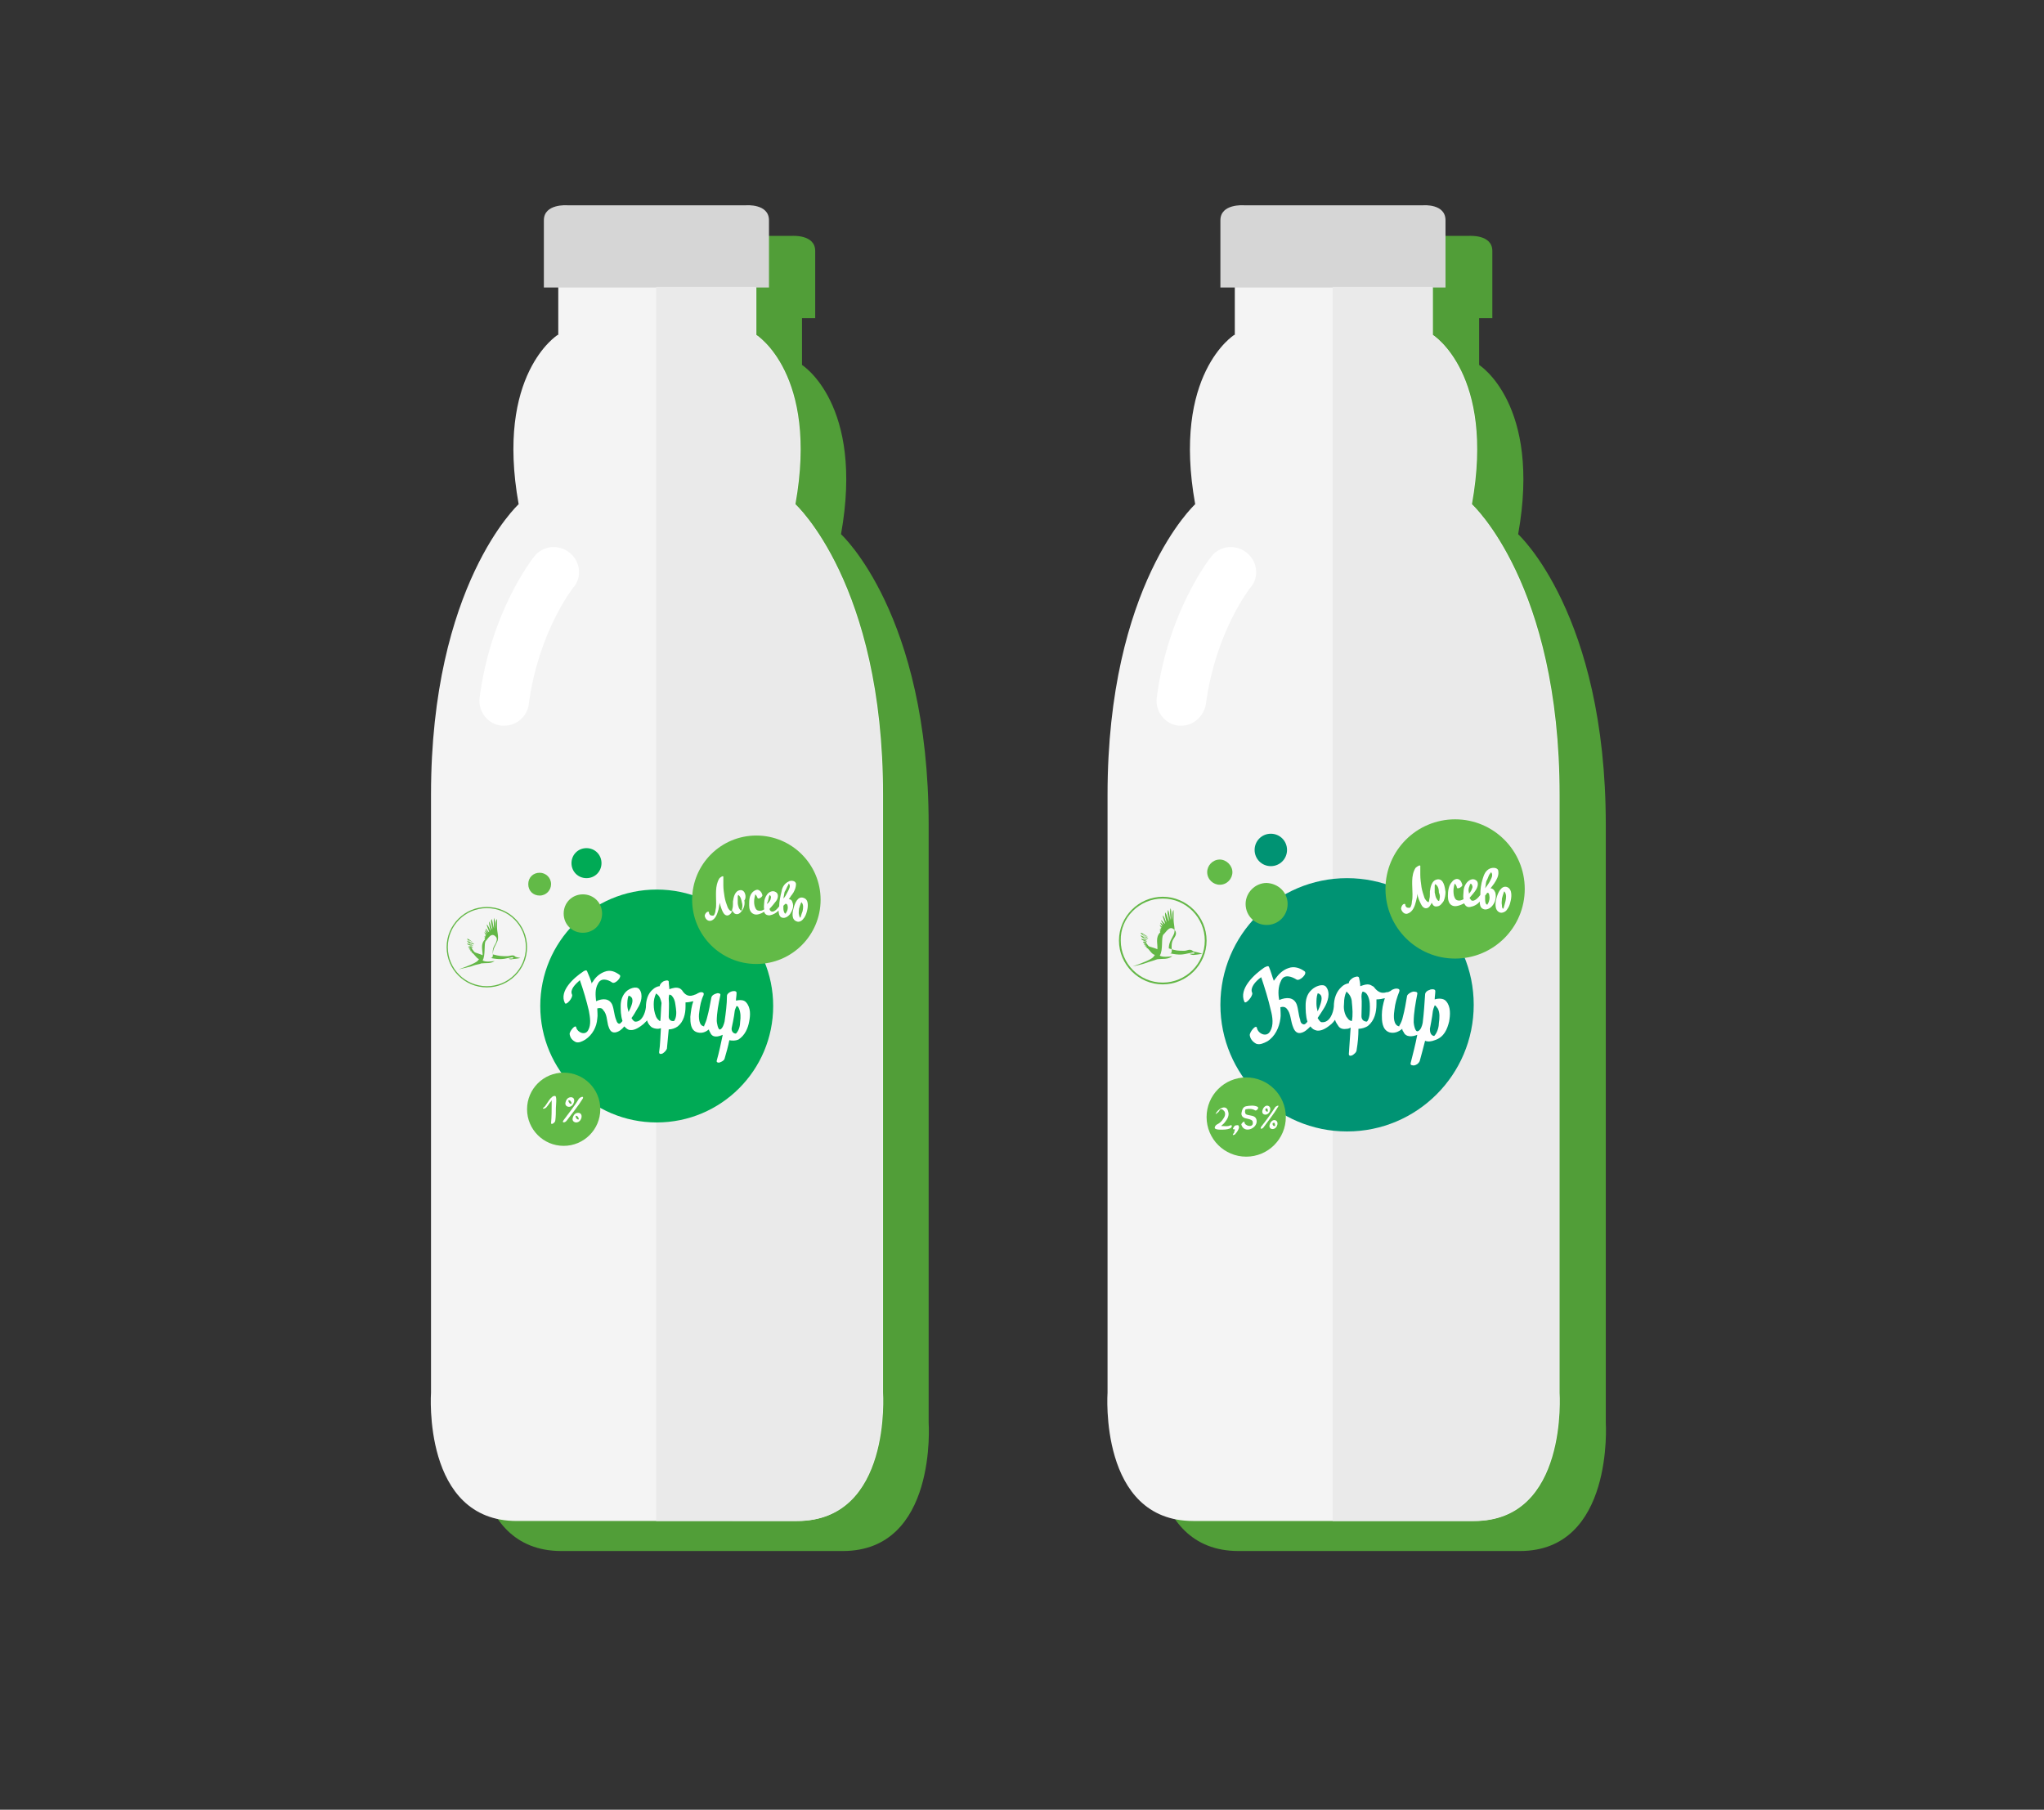 <?xml version="1.0" encoding="utf-8"?>
<!-- Generator: Adobe Illustrator 19.0.0, SVG Export Plug-In . SVG Version: 6.00 Build 0)  -->
<svg version="1.1" xmlns="http://www.w3.org/2000/svg" xmlns:xlink="http://www.w3.org/1999/xlink" x="0px" y="0px"
	 viewBox="0 0 340.5 301.5" style="enable-background:new 0 0 340.5 301.5;" xml:space="preserve">
<rect x="0" y="0" width="340.5" height="301.5" fill="#333333" stroke="none"/>
<style type="text/css">
	.st0{fill:#519E38;}
	.st1{fill:#F4F4F4;}
	.st2{fill:#D6D6D6;}
	.st3{fill:#EAEAEA;}
	.st4{fill:#FFFFFF;}
	.st5{fill:#00AA55;}
	.st6{fill:#62BA47;}
	.st7{fill-rule:evenodd;clip-rule:evenodd;fill:#00AA55;}
	.st8{fill-rule:evenodd;clip-rule:evenodd;fill:#62BA47;}
	.st9{fill:#63B746;}
	.st10{fill:#009373;}
	.st11{fill-rule:evenodd;clip-rule:evenodd;fill:#009373;}
</style>
<g id="kolba_4">
</g>
<g id="kolba_3">
</g>
<g id="kolby">
</g>
<g id="doma">
</g>
<g id="car">
</g>
<g id="butylka_3">
</g>
<g id="butylka_2">
</g>
<g id="butylka_1">
</g>
<g id="vanna_2">
</g>
<g id="sneg">
</g>
<g id="vanna_1">
</g>
<g id="zakvaska">
</g>
<g id="shariki_2">
</g>
<g id="shariki_1">
</g>
<g id="voronka">
</g>
<g id="gradusnik">
</g>
<g id="kolba_2">
</g>
<g id="kolba_1">
</g>
<g id="probirki">
</g>
<g id="lupa">
</g>
<g id="bidon">
</g>
<g id="blank">
</g>
<g id="ticks">
</g>
<g id="clock">
	<g>
		<path class="st0" d="M267.5,237c0,0,0-64.5,0-99.6S252.9,89,252.9,89c3.9-21.7-6.5-28.2-6.5-28.2V53h2.2c0,0,0-8.4,0-11.2
			c0-2.8-3.9-2.5-3.9-2.5h-14.3h-1.3h-14.3c0,0-3.9-0.3-3.9,2.5c0,2.8,0,11.2,0,11.2h2.3v7.8h-0.1c0,0-10.4,6.5-6.5,28.2
			c0,0-14.6,13.4-14.6,48.4s0,99.6,0,99.6s-1.5,21.4,14.3,21.4c4.3,0,7.8,0,10.8,0c8.1,0,11.8,0,11.8,0h0.7h0.8h0.1h11.7h0.1
			c3,0,6.5,0,10.8,0c0,0,0,0,0.1,0C268.9,258.4,267.5,237,267.5,237z"/>
		<path class="st1" d="M259.8,232c0,0,0-64.5,0-99.6c0-35.1-14.6-48.4-14.6-48.4c3.9-21.7-6.5-28.2-6.5-28.2v-8h-33v8h-0.1
			c0,0-10.4,6.5-6.5,28.2c0,0-14.6,13.4-14.6,48.4c0,35.1,0,99.6,0,99.6s-1.5,21.4,14.3,21.4c4.3,0,7.8,0,10.8,0
			c8.1,0,11.8,0,11.8,0h1.6h11.8c3,0,6.6,0,10.8,0C261.3,253.4,259.8,232,259.8,232z"/>
		<path class="st2" d="M237.1,34.2h-14.3h-1.3h-14.3c0,0-3.9-0.3-3.9,2.5s0,11.2,0,11.2h18.1h1.3h18.1c0,0,0-8.4,0-11.2
			S237.1,34.2,237.1,34.2z"/>
		<path class="st3" d="M259.7,232c0,0,0-64.5,0-99.6c0-35.1-14.6-48.4-14.6-48.4c3.9-21.7-6.5-28.2-6.5-28.2v-8h-16.6v205.6h0.8
			h11.8c3,0,6.6,0,10.8,0C261.2,253.4,259.7,232,259.7,232z"/>
		<path class="st4" d="M196.8,120.9c-0.2,0-0.4,0-0.5,0c-2.3-0.3-3.9-2.4-3.6-4.7c1.9-14.4,8.8-23.1,9.1-23.5
			c1.4-1.8,4.1-2.1,5.9-0.6c1.8,1.4,2.1,4.1,0.6,5.8c-0.1,0.1-5.8,7.4-7.4,19.3C200.6,119.3,198.8,120.9,196.8,120.9z"/>
	</g>
	<g>
		<path class="st0" d="M154.7,237c0,0,0-64.5,0-99.6S140.1,89,140.1,89c3.9-21.7-6.5-28.2-6.5-28.2V53h2.2c0,0,0-8.4,0-11.2
			c0-2.8-3.9-2.5-3.9-2.5h-14.3h-1.3h-14.3c0,0-3.9-0.3-3.9,2.5c0,2.8,0,11.2,0,11.2h2.3v7.8h-0.1c0,0-10.4,6.5-6.5,28.2
			c0,0-14.6,13.4-14.6,48.4s0,99.6,0,99.6s-1.5,21.4,14.3,21.4c4.3,0,7.8,0,10.8,0c8.1,0,11.8,0,11.8,0h0.7h0.8h0.1h11.7h0.1
			c3,0,6.5,0,10.8,0c0,0,0,0,0.1,0C156.2,258.4,154.7,237,154.7,237z"/>
		<path class="st1" d="M147.1,232c0,0,0-64.5,0-99.6c0-35.1-14.6-48.4-14.6-48.4c3.9-21.7-6.5-28.2-6.5-28.2v-8H93v8h-0.1
			c0,0-10.4,6.5-6.5,28.2c0,0-14.6,13.4-14.6,48.4c0,35.1,0,99.6,0,99.6s-1.5,21.4,14.3,21.4c4.3,0,7.8,0,10.8,0
			c8.1,0,11.8,0,11.8,0h1.6H122c3,0,6.6,0,10.8,0C148.6,253.4,147.1,232,147.1,232z"/>
		<path class="st2" d="M124.3,34.2h-14.3h-1.3H94.5c0,0-3.9-0.3-3.9,2.5s0,11.2,0,11.2h18.1h1.3h18.1c0,0,0-8.4,0-11.2
			S124.3,34.2,124.3,34.2z"/>
		<path class="st3" d="M147,232c0,0,0-64.5,0-99.6c0-35.1-14.6-48.4-14.6-48.4c3.9-21.7-6.5-28.2-6.5-28.2v-8h-16.6v205.6h0.8h11.8
			c3,0,6.6,0,10.8,0C148.5,253.4,147,232,147,232z"/>
		<path class="st4" d="M84,120.9c-0.2,0-0.4,0-0.5,0c-2.3-0.3-3.9-2.4-3.6-4.7c1.9-14.4,8.8-23.1,9.1-23.5c1.4-1.8,4.1-2.1,5.9-0.6
			c1.8,1.4,2.1,4.1,0.6,5.8c-0.1,0.1-5.8,7.4-7.4,19.3C87.9,119.3,86.1,120.9,84,120.9z"/>
	</g>
	<g>
		<circle class="st5" cx="109.4" cy="167.6" r="19.4"/>
		<circle class="st6" cx="93.9" cy="184.8" r="6.1"/>
		<path class="st7" d="M100.2,143.8c0,1.4-1.1,2.5-2.5,2.5c-1.4,0-2.5-1.1-2.5-2.5c0-1.4,1.1-2.5,2.5-2.5
			C99.1,141.3,100.2,142.4,100.2,143.8L100.2,143.8z"/>
		<path class="st8" d="M100.3,152.2c0,1.8-1.4,3.2-3.2,3.2c-1.8,0-3.2-1.4-3.2-3.2c0-1.8,1.4-3.2,3.2-3.2
			C98.9,149,100.3,150.4,100.3,152.2L100.3,152.2z"/>
		<path class="st8" d="M91.8,147.3c0,1-0.8,1.9-1.9,1.9c-1.1,0-1.9-0.8-1.9-1.9c0-1.1,0.8-1.9,1.9-1.9
			C90.9,145.4,91.8,146.2,91.8,147.3L91.8,147.3z"/>
		<g>
			<circle class="st6" cx="126" cy="149.9" r="10.7"/>
			<g>
				<path class="st4" d="M123.3,148.3c-0.9,0.1-1.1,1.2-1.2,1.9l0,0v0c0,0.1,0,0.2,0,0.3c0,0.3,0,0.6-0.1,0.9c0,0.1-0.1,0.4-0.1,0.4
					c-0.3,0-0.6-0.4-0.7-0.7c-0.2-0.5-0.4-1.1-0.5-1.7c-0.1-0.6-0.2-1.3-0.2-1.9c0-0.3,0-0.5,0-0.8c0-0.1,0-0.2,0-0.3
					c0-0.1,0-0.2,0-0.2c0.1-0.5-0.6,0-0.7,0.2c-0.7,1.2-0.5,2.7-0.5,4.1c0,0.4,0,0.7-0.1,1.1c0,0.2-0.1,0.7-0.3,0.9
					c-0.1,0.1-0.4,0-0.5,0c-0.2-0.1-0.3-0.3-0.3-0.5c0-0.2-0.3-0.1-0.4,0c-0.2,0.2-0.3,0.4-0.3,0.6c0.1,0.5,0.5,0.9,1,0.8
					c0.8-0.2,1.1-1.2,1.3-1.9c0.1-0.4,0.1-0.7,0.2-1.1c0.1,0.5,0.3,1.1,0.5,1.5c0.2,0.4,0.5,0.7,0.9,0.6c0.3-0.1,0.6-0.4,0.7-0.8
					c0.2,0.4,0.4,0.6,0.8,0.6c0.4,0,0.8-0.5,1-0.9c0.2-0.4,0.3-0.9,0.2-1.4C124.4,149.6,124.2,148.2,123.3,148.3z M123.6,151.4
					c0,0.1,0,0.2-0.1,0.3c-0.2,0-0.3-0.3-0.4-0.4c-0.1-0.3-0.2-0.6-0.2-0.9c0-0.3,0-0.7,0-1c0-0.1,0-0.2,0.1-0.3
					c0.4,0.3,0.5,0.8,0.6,1.3C123.7,150.7,123.7,151.1,123.6,151.4z"/>
				<path class="st4" d="M133.9,149.6c-1-0.4-1.5,0.9-1.7,1.7c-0.2,0.7-0.4,1.9,0.5,2.2c0.4,0.2,0.9-0.1,1.1-0.4
					c0.3-0.3,0.5-0.8,0.6-1.2C134.6,151.2,134.8,149.9,133.9,149.6z M133.4,152.7c0,0.1-0.1,0.2-0.1,0.2c-0.1-0.1-0.2-0.4-0.2-0.5
					c-0.1-0.3,0-0.7,0-1c0.1-0.3,0.2-0.7,0.3-0.9c0-0.1,0.1-0.1,0.1-0.2c0.4,0.4,0.3,1,0.2,1.5C133.6,152,133.5,152.4,133.4,152.7z"
					/>
				<path class="st4" d="M131.4,149.8c0.2-0.2,0.3-0.5,0.5-0.7c0.4-0.5,0.7-1.2,0.7-1.8c0-0.6-0.9-0.7-1.3-0.4
					c-0.6,0.3-1,0.9-1.1,1.6c-0.2,0.8-0.4,1.7-0.4,2.5c0,0,0,0,0,0c-0.3,0.4-0.9,1.1-1.4,0.8c-0.1-0.1-0.2-0.2-0.2-0.4
					c0.4-0.4,0.7-0.8,1.1-1.3c0.3-0.4,0.5-1.2-0.1-1.5c-0.5-0.3-1.1,0-1.4,0.4c-0.3,0.4-0.5,0.9-0.5,1.4c0,0.3-0.1,0.7,0,1.1
					c-0.3,0.2-0.6,0.3-1,0.2c-0.4-0.1-0.5-0.5-0.6-0.8c-0.1-0.4-0.1-0.9,0-1.4c0-0.1,0.1-0.3,0.1-0.4c0,0,0-0.1,0-0.1
					c0.2,0.1,0.3,0.4,0.4,0.6c0.1,0.3,0.9-0.2,0.8-0.5c-0.1-0.3-0.2-0.6-0.6-0.8c-0.3-0.2-0.8,0.1-1,0.3c-0.6,0.6-0.6,1.4-0.6,2.2
					c0,0.5,0.1,1.1,0.6,1.4c0.6,0.4,1.4,0,1.9-0.3c0.1,0.4,0.4,0.6,0.9,0.6c0.6-0.1,1.1-0.4,1.5-0.8c0,0.4,0.1,0.9,0.4,1.1
					c0.5,0.3,1.1,0,1.5-0.5c0.4-0.6,0.7-1.3,0.4-2C131.9,149.9,131.6,149.8,131.4,149.8z M128.1,149.4c0-0.1,0.1-0.2,0.1-0.3
					c0,0,0,0,0,0c0.2,0.1,0.3,0.4,0.2,0.5c0,0.4-0.3,0.7-0.6,1c0-0.1,0-0.1,0-0.2C128,150.1,128,149.7,128.1,149.4z M131.2,147.6
					c0.1-0.1,0.1-0.2,0.2-0.4c0,0,0,0,0,0c0.4,0.4,0,1-0.2,1.4c-0.2,0.4-0.4,0.8-0.7,1.1c0.1-0.4,0.1-0.7,0.2-1.1
					C130.9,148.3,131,148,131.2,147.6z M131,152c0,0-0.1,0.1-0.1,0.2c0,0-0.1,0-0.1,0c-0.2-0.1-0.3-0.6-0.3-0.8c0-0.2,0-0.4,0-0.5
					c0.1-0.1,0.2-0.2,0.3-0.3c0.2-0.1,0.4,0.1,0.4,0.3C131.3,151.2,131.2,151.7,131,152z"/>
			</g>
		</g>
		<g>
			<path class="st4" d="M91,184.5c0.2-0.2,0.4-0.5,0.6-0.8c0.1-0.1,0.2-0.2,0.3-0.4c0.1-0.1,0.1-0.1,0,0c0,0.2,0,0.4,0,0.6
				c0,1.1,0,2.1-0.1,3.2c0,0.4,0.7-0.1,0.7-0.4c0.1-0.7,0.1-1.4,0.1-2.1c0-0.3,0.2-1.9-0.1-2c-0.7-0.2-1.4,1.4-1.8,1.8
				C90.1,184.8,90.7,184.8,91,184.5L91,184.5z"/>
			<path class="st4" d="M96.4,183.1c-0.7,1.2-1.7,2.4-2.5,3.5c-0.4,0.5,0.2,0.5,0.5,0.1c0.9-1.2,1.9-2.4,2.7-3.7
				C97.3,182.5,96.6,182.8,96.4,183.1L96.4,183.1z"/>
			<path class="st4" d="M95.1,182.8c-0.5,0-0.8,0.4-0.9,0.9c-0.1,0.4,0.2,0.7,0.6,0.7C95.6,184.4,96.1,182.8,95.1,182.8
				c-0.2,0-0.6,0.5-0.3,0.5c0.2,0,0.3,0.2,0.4,0.4c0,0.1,0,0.2,0,0.2c0,0.1,0,0,0,0c0,0-0.1,0-0.1,0c-0.2,0-0.3-0.2-0.4-0.4
				c0-0.1,0-0.2,0-0.3c0-0.1,0,0,0,0c0,0,0.1,0,0.1,0C95,183.2,95.3,182.7,95.1,182.8z"/>
			<path class="st4" d="M96.3,185.4c-0.5,0-0.8,0.4-0.9,0.9c-0.1,0.4,0.2,0.7,0.6,0.7C96.9,187,97.3,185.4,96.3,185.4
				c-0.2,0-0.6,0.5-0.3,0.5c0.2,0,0.3,0.2,0.4,0.4c0,0.1,0,0.2,0,0.2c0,0.1,0,0,0,0c0,0-0.1,0-0.1,0c-0.2,0-0.3-0.2-0.4-0.4
				c0-0.1,0-0.2,0-0.3c0-0.1,0,0,0,0c0,0,0.1,0,0.1,0C96.3,185.9,96.6,185.4,96.3,185.4z"/>
		</g>
		<g>
			<g>
				<g>
					<path class="st4" d="M124.8,170.2c0.2-1,0.3-2.3-0.5-3.2c-0.4-0.5-1.2-0.4-1.7-0.3c0-0.4,0.1-0.8,0.1-1.3
						c0-0.4-0.7-0.3-0.9-0.2c-0.3,0.1-0.7,0.4-0.7,0.7c0,1.4-0.2,2.9-0.4,4.3c0,0,0,0,0,0c-0.1,0.4-0.3,1.1-0.7,1.3
						c-0.4,0.2-0.6-1.2-0.6-1.4c0-1.4,0.3-2.9,0.6-4.3c0.1-0.3-0.4-0.4-0.6-0.3c-0.4,0.1-0.8,0.3-0.9,0.7c-0.2,1.1-0.4,2.2-0.7,3.3
						c-0.1,0.5-0.3,0.9-0.5,1.4c0,0,0,0,0,0.1c-0.1,0-0.2-0.1-0.3-0.1c-0.7-0.4-0.6-1.9-0.5-2.4c0.1-0.9,0.3-1.9,0.7-2.7
						c0.1-0.3,0-0.5-0.4-0.5c-0.2,0-0.4,0.1-0.6,0.2c-0.1,0.1-0.4,0.2-0.4,0.2c-0.1,0-0.2,0.1-0.3,0.1c-0.8,0.3-1.4-0.1-1.8-0.7
						c0,0,0,0,0,0c-0.1-0.2-0.3-0.3-0.4-0.4c-0.6-0.3-1.2-0.1-1.8,0.1c0-0.4-0.1-0.8-0.1-1.3c-0.1-0.3-0.7-0.1-0.9,0
						c-0.3,0.2-0.6,0.5-0.6,0.8c-0.4,0-0.9,0.3-1.1,0.5c-0.9,0.7-1.2,1.9-1.2,3v0c-0.1,1-0.7,2.5-1.8,2.4c-0.2,0-0.5-0.4-0.6-0.6
						c0.4-0.5,0.7-1.1,1-1.6c0.6-0.9,1-2.3,0.3-3.2c-0.5-0.6-1.7-0.1-2.2,0.4c-0.7,0.7-0.9,1.6-0.9,2.4c0,0.6,0,1.6,0.3,2.5
						c-0.2,0.2-0.4,0.6-0.7,0.4c-0.2-0.1-0.3-0.4-0.4-0.7c-0.3-0.8-0.3-1.6-0.6-2.4c-0.5-1.1-1.6-1.1-2.7-0.6c-0.1-1-0.2-2,0.3-2.9
						c0.5-1.1,1.7-0.7,2.4-0.2c0.5,0.3,1.7-1,1.2-1.3c-0.7-0.5-1.5-0.9-2.5-0.5c-0.8,0.3-1.5,0.9-1.9,1.6c-0.1,0.1-0.2,0.2-0.2,0.4
						c-0.2-0.7-0.5-1.4-0.8-2.1c-0.1-0.3-0.6,0-0.7,0.1c-1.5,1-4,3.2-3,5.2c0.2,0.5,1.4-0.9,1.2-1.4c-0.4-0.8,0.5-1.7,1.3-2.4
						c0.6,1.7,1.1,3.4,1.5,5.1c0.2,1.1,0.4,2.3-0.1,3.2c-0.5,1-1.8,0.4-2-0.4c-0.1-0.7-1.2,0.7-1.1,1.1c0.1,0.6,0.4,1,1,1.3
						c0.5,0.2,1.1-0.1,1.6-0.4c1.2-0.8,1.9-2.1,2-3.5c0.1-0.6,0-1.1,0-1.7c0.4-0.1,0.8-0.1,1,0.3c0.6,0.6,0.6,1.7,0.8,2.5
						c0.2,0.6,0.4,1.3,1.2,1.2c0.6-0.1,1.1-0.5,1.5-1c0.3,0.3,0.6,0.6,1,0.6c0.8,0.1,1.7-0.6,2.2-1c0.2-0.2,0.4-0.4,0.6-0.6
						c0.1,0.4,0.3,0.7,0.6,1c0.3,0.3,0.8,0.4,1.2,0.4c0.2,0,0.4-0.1,0.5-0.1c-0.1,1.3-0.1,2.7-0.3,4c0,0.4,0.4,0.3,0.6,0.2
						c0.3-0.2,0.6-0.5,0.7-0.8c0.1-1.1,0.2-2.1,0.3-3.2c0.5,0,1.1-0.2,1.5-0.5c1-0.8,1.3-2.1,1.3-3.3c0-0.2,0-0.4,0-0.7
						c0.4,0,0.9-0.1,1.3-0.2c-0.3,0.8-0.4,1.7-0.5,2.6c0,0.9,0,2.3,1.2,2.6c0.8,0.2,1.4-0.1,1.9-0.5c0,0.2,0.1,0.3,0.2,0.5
						c0.4,1,1.4,0.7,2.1,0.4c-0.3,1.4-0.6,2.9-1,4.3c-0.1,0.3,0.3,0.4,0.5,0.3c0.3-0.1,0.7-0.3,0.8-0.6c0.3-1,0.6-2.1,0.8-3.1
						c0.5,0.1,1,0.1,1.5-0.1C124.1,172.5,124.6,171.3,124.8,170.2z M104.5,167.5c0-0.5,0-1.1,0.2-1.6c0.1,0,0.2,0,0.3,0.1
						c0.7,0.4,0.2,1.5,0,2c-0.1,0.2-0.2,0.4-0.3,0.6C104.6,168.2,104.5,167.8,104.5,167.5z M110,170.1c-0.1,0-0.2,0-0.2-0.1
						c-0.2-0.1-0.4-0.4-0.5-0.6c-0.3-0.7-0.4-1.4-0.4-2.1c0-0.6,0.1-1.2,0.4-1.8c0,0,0.1,0.1,0.1,0.1c0.5,0.3,0.7,1,0.8,1.5l0,0
						C110.1,168.1,110.1,169.1,110,170.1C110.1,170.1,110,170.1,110,170.1C110,170.1,110,170.1,110,170.1z M112.3,170.1
						C112.3,170.1,112.3,170.2,112.3,170.1C112.3,170.2,112.3,170.2,112.3,170.1c-0.6,0.1-0.9-0.3-0.9-0.7c0,0,0,0,0,0
						c0-1,0.1-2,0-3c0-0.5,0.1-0.7,0.1-0.7c0.1,0,0.4,0.1,0.5,0.3c0.5,0.6,0.5,1.4,0.6,2C112.7,168.7,112.7,169.5,112.3,170.1z
						 M122.6,172.2C122.6,172.3,122.6,172.3,122.6,172.2C122.6,172.3,122.6,172.3,122.6,172.2c-0.6,0-0.8-0.6-0.7-1
						c0,0,0.4-1.8,0.5-2.8c0-0.1,0.2-0.6,0.3-0.8c0,0,0,0,0,0c0,0,0,0,0,0c0.2,0,0.3,0.2,0.4,0.4c0.3,0.7,0.3,1.5,0.2,2.2
						C123.3,170.9,123.1,171.7,122.6,172.2z"/>
				</g>
			</g>
		</g>
		<g>
			<path class="st9" d="M85.9,159.4c-0.1,0-0.2-0.2-0.3-0.2c-0.4-0.1-0.7,0.1-1.1,0.1c-0.9,0-1.3,0-2.4-0.3c0-1,0.5-1.5,0.8-2.3
				c0.2-0.7-0.1-1.4-0.1-2.2c0-0.5,0-0.9,0-1.4c-0.3,0.3-0.2,1.2-0.2,1.6c-0.1-0.6-0.1-1.3-0.3-1.8c-0.1,0.5,0,1.3,0,1.8
				c-0.2-0.5-0.2-1.1-0.4-1.6c-0.3,0.5,0.2,1.3,0.1,1.8c-0.2-0.5-0.3-1-0.5-1.4c-0.1,0.6,0.2,1.1,0.2,1.6c-0.2-0.4-0.3-0.8-0.6-1.1
				c0,0.4,0.3,0.9,0.4,1.3c-0.3-0.1-0.3-0.4-0.6-0.6c0,0.3,0.3,0.5,0.4,0.7c-0.2-0.1-0.3-0.3-0.5-0.4c0,0.3,0.3,0.4,0.3,0.6
				c-0.1-0.1-0.2-0.2-0.4-0.3c0,0.2,0.3,0.4,0.3,0.5c0,0-0.2-0.1-0.2,0c0,0,0.2,0.1,0.1,0.2c-0.1,0-0.1,0-0.2,0
				c0,0.2,0.2,0.1,0.1,0.3c-0.1,0-0.1-0.1-0.1,0c0,0.1,0.1,0.1,0.1,0.2c-0.8,0.8-0.4,1.7-0.4,2.7c0.1-0.1-0.7-0.3-1.2-0.5
				c-0.3-0.1-0.4-0.5-0.6-0.6c0-0.1,0.1,0,0.1-0.1c-0.1,0-0.2-0.1-0.2-0.2c0.1,0,0.3,0.1,0.3,0c-0.1-0.1-0.5-0.2-0.4-0.3
				c0.2,0,0.4,0.1,0.5,0.1c-0.2-0.1-0.6-0.3-0.6-0.5c0.2,0.1,0.5,0.3,0.7,0.2c-0.3-0.2-0.8-0.4-0.9-0.7c0.2,0.1,0.6,0.4,0.8,0.4
				c-0.4-0.1-0.7-0.6-1.1-0.6c0.2,0.4,0.8,0.6,0.9,0.8c-0.3-0.2-0.6-0.3-0.9-0.5c0.1,0.4,0.6,0.5,0.8,0.7c-0.3,0-0.5-0.2-0.8-0.2
				c0.1,0.3,0.6,0.2,0.7,0.5c-0.1-0.1-0.3,0-0.5,0c0,0.2,0.3,0.2,0.5,0.3c-0.2,0-0.3,0-0.4,0.1c0.1,0.1,0.3,0.1,0.4,0.2
				c-0.1,0-0.2,0-0.2,0.1c0,0.1,0.2,0,0.3,0.1c-0.1,0-0.1,0.1-0.1,0.1c0.1,0,0.2,0,0.2,0c-0.1,0-0.1,0-0.1,0.1
				c0.4,0.2,0.7,0.9,1.2,1.1c-0.3,0.2,0.3,0.4-3.4,1.7c0.1,0,1.6-0.4,2.1-0.5c0.5-0.2,0.9-0.3,1.4-0.4c0.1,0,0.2-0.1,0.3-0.1
				c0.8-0.1,1.5,0.1,2.2-0.4c-0.6,0.1-1.6,0.2-2-0.1c0.5-0.8,0.2-2.8,0.5-3.2c0.4-0.4,1-1.7,1.8-0.6c0.1,0.2,0.1,0.4-0.1,0.9
				c-0.3,0.6-0.6,0.8-0.5,2c0,0.2,0,0.5-0.4,0.5c1.6,0.3,2.1,0.2,3,0c0.3,0,0.8-0.3,0.8,0c0,0.1-0.3,0.1-0.6,0.1
				c-0.4,0,0.2,0.2,0.4,0.1c0.1,0,1-0.1,1.4-0.2C86.3,159.5,86.1,159.5,85.9,159.4z"/>
			<path class="st9" d="M81.1,151.1c-3.7,0-6.7,3-6.7,6.7c0,3.7,3,6.7,6.7,6.7c3.7,0,6.7-3,6.7-6.7
				C87.8,154.1,84.8,151.1,81.1,151.1 M81.1,151.3c3.6,0,6.5,2.9,6.5,6.5c0,3.6-2.9,6.5-6.5,6.5c-3.6,0-6.5-2.9-6.5-6.5
				C74.6,154.2,77.5,151.3,81.1,151.3"/>
		</g>
	</g>
	<g>
		<circle class="st10" cx="224.4" cy="167.4" r="21.1"/>
		<circle class="st6" cx="207.6" cy="186.1" r="6.6"/>
		<path class="st11" d="M214.4,141.6c0,1.5-1.2,2.7-2.7,2.7c-1.5,0-2.7-1.2-2.7-2.7c0-1.5,1.2-2.7,2.7-2.7
			C213.2,138.9,214.4,140.1,214.4,141.6L214.4,141.6z"/>
		<path class="st8" d="M214.5,150.6c0,1.9-1.5,3.5-3.5,3.5c-1.9,0-3.5-1.5-3.5-3.5c0-1.9,1.6-3.5,3.5-3.5
			C213,147.2,214.5,148.7,214.5,150.6L214.5,150.6z"/>
		<path class="st8" d="M205.3,145.3c0,1.1-0.9,2.1-2.1,2.1c-1.1,0-2.1-0.9-2.1-2.1c0-1.1,0.9-2.1,2.1-2.1
			C204.3,143.2,205.3,144.2,205.3,145.3L205.3,145.3z"/>
		<g>
			<circle class="st6" cx="242.4" cy="148.1" r="11.6"/>
			<g>
				<path class="st4" d="M239.5,146.5c-1,0.1-1.2,1.3-1.3,2l0,0v0c0,0.1,0,0.2,0,0.3c0,0.4,0,0.7-0.1,1c0,0.2-0.1,0.5-0.1,0.5
					c-0.3,0-0.6-0.5-0.7-0.7c-0.2-0.6-0.4-1.2-0.5-1.8c-0.1-0.7-0.2-1.4-0.2-2.1c0-0.3,0-0.6,0-0.8c0-0.1,0-0.2,0-0.3
					c0-0.1,0-0.2,0-0.2c0.1-0.5-0.6,0-0.8,0.2c-0.8,1.3-0.5,2.9-0.5,4.4c0,0.4,0,0.8-0.1,1.2c0,0.3-0.1,0.8-0.3,1
					c-0.1,0.1-0.4,0-0.5,0c-0.2-0.1-0.3-0.3-0.3-0.5c0-0.2-0.3-0.1-0.4,0c-0.2,0.2-0.3,0.5-0.3,0.7c0.1,0.5,0.6,1,1.1,0.8
					c0.9-0.3,1.2-1.3,1.4-2.1c0.1-0.4,0.2-0.8,0.2-1.2c0.1,0.6,0.3,1.1,0.6,1.7c0.2,0.4,0.5,0.8,1,0.7c0.4-0.1,0.6-0.5,0.8-0.9
					c0.2,0.4,0.4,0.7,0.9,0.6c0.5,0,0.9-0.6,1.1-0.9c0.2-0.5,0.3-1,0.3-1.5C240.7,147.8,240.5,146.4,239.5,146.5z M239.8,149.8
					c0,0.1,0,0.2-0.1,0.3c-0.2,0-0.3-0.3-0.4-0.4c-0.2-0.3-0.2-0.7-0.3-1c0-0.4,0-0.7,0-1.1c0-0.1,0-0.2,0.1-0.3
					c0.5,0.3,0.6,0.9,0.6,1.4C239.9,149.1,239.9,149.5,239.8,149.8z"/>
				<path class="st4" d="M251.1,147.8c-1-0.4-1.6,1-1.8,1.8c-0.2,0.7-0.4,2,0.5,2.4c0.4,0.2,1-0.1,1.2-0.4c0.3-0.4,0.5-0.8,0.6-1.3
					C251.8,149.6,252,148.2,251.1,147.8z M250.5,151.2c0,0.1-0.1,0.2-0.1,0.2c-0.2-0.1-0.2-0.4-0.2-0.6c-0.1-0.4,0-0.7,0-1.1
					c0.1-0.4,0.2-0.7,0.3-1c0-0.1,0.1-0.2,0.1-0.2c0.4,0.5,0.3,1.1,0.2,1.6C250.7,150.5,250.6,150.9,250.5,151.2z"/>
				<path class="st4" d="M248.3,148c0.2-0.3,0.4-0.5,0.6-0.8c0.4-0.6,0.8-1.3,0.7-2c0-0.7-0.9-0.7-1.4-0.5c-0.7,0.3-1,1-1.2,1.7
					c-0.3,0.9-0.4,1.8-0.4,2.7c0,0,0,0,0,0c-0.3,0.4-1,1.2-1.5,0.9c-0.1-0.1-0.2-0.3-0.3-0.4c0.4-0.5,0.8-0.9,1.1-1.4
					c0.3-0.5,0.5-1.3-0.1-1.6c-0.5-0.3-1.1,0-1.5,0.5c-0.3,0.4-0.5,0.9-0.5,1.5c0,0.3-0.1,0.8,0,1.2c-0.3,0.2-0.7,0.3-1,0.2
					c-0.4-0.1-0.5-0.5-0.6-0.8c-0.1-0.5-0.1-1,0-1.5c0-0.1,0.1-0.3,0.1-0.4c0,0,0-0.1,0-0.1c0.2,0.1,0.4,0.5,0.4,0.7
					c0.1,0.3,1-0.2,0.9-0.5c-0.1-0.3-0.2-0.7-0.6-0.9c-0.4-0.2-0.9,0.1-1.1,0.4c-0.6,0.6-0.7,1.6-0.7,2.4c0,0.5,0.1,1.2,0.6,1.5
					c0.6,0.4,1.5,0,2.1-0.3c0.2,0.4,0.5,0.7,1,0.6c0.6-0.1,1.2-0.4,1.6-0.9c0,0.5,0.1,1,0.5,1.2c0.5,0.3,1.2,0,1.6-0.5
					c0.5-0.6,0.7-1.4,0.5-2.2C248.9,148.2,248.6,148,248.3,148z M244.8,147.6c0-0.1,0.1-0.3,0.2-0.4c0,0,0,0,0,0
					c0.2,0.1,0.3,0.4,0.3,0.6c-0.1,0.4-0.3,0.8-0.6,1.1c0-0.1,0-0.1,0-0.2C244.6,148.4,244.6,148,244.8,147.6z M248.1,145.7
					c0.1-0.1,0.2-0.3,0.3-0.4c0,0,0,0,0,0c0.4,0.5,0,1.1-0.2,1.5c-0.2,0.4-0.5,0.8-0.8,1.2c0.1-0.4,0.1-0.8,0.2-1.2
					C247.8,146.5,247.9,146.1,248.1,145.7z M247.9,150.5c0,0-0.1,0.1-0.1,0.2c0,0-0.1,0-0.1,0c-0.3-0.1-0.3-0.7-0.3-0.9
					c0-0.2,0-0.4,0-0.6c0.1-0.1,0.2-0.2,0.3-0.4c0.2-0.2,0.4,0.1,0.4,0.4C248.2,149.6,248.1,150.1,247.9,150.5z"/>
			</g>
		</g>
		<g>
			<path class="st4" d="M203.1,185.1c0.2-0.6,0.7-0.2,0.9,0.1c0.2,0.5,0,0.9-0.3,1.3c-0.2,0.3-0.5,0.6-0.9,0.8
				c-0.2,0.1-0.3,0.2-0.4,0.4c0,0.1-0.1,0.2,0,0.3c0.2,0.2,0.7,0.2,1,0.2c0.5,0,1,0,1.5-0.2c0.3-0.1,0.5-0.7,0-0.5
				c-0.4,0.2-0.8,0.1-1.2,0.1c-0.2,0-0.6,0-0.8-0.1c0,0.1,0,0.2,0,0.3c-0.2,0.4-0.1,0.2,0.1,0.1c0.1-0.1,0.3-0.2,0.4-0.3
				c0.2-0.2,0.5-0.4,0.7-0.7c0.4-0.5,0.7-1.1,0.5-1.7c-0.3-1.4-1.8-0.4-2.1,0.4C202.4,185.7,203,185.3,203.1,185.1L203.1,185.1z"/>
			<path class="st4" d="M206.8,187.4c0.5,1.6,2.9,0.5,2.5-0.9c-0.2-0.7-1-0.6-1.6-0.8c-0.3-0.1-0.3-0.4-0.3-0.6
				c0.1-0.3,0.1-0.4-0.1-0.2c0.1,0,0.2-0.1,0.3-0.1c0.5-0.1,1-0.1,1.5,0.2c0.2,0.1,0.7-0.4,0.4-0.6c-0.6-0.3-1.3-0.2-1.9-0.1
				c-0.6,0.1-0.7,0.7-0.8,1.2c0,0.7,0.6,0.8,1.1,0.9c0.4,0.1,0.8,0.2,0.8,0.6c0.1,0.7-0.7,0.7-1.1,0.4c-0.2-0.1-0.3-0.3-0.3-0.5
				C207.3,186.7,206.7,187.2,206.8,187.4L206.8,187.4z"/>
			<g>
				<path class="st4" d="M212.4,184.5c-0.7,1.1-1.5,2.2-2.3,3.2c-0.3,0.5,0.2,0.4,0.4,0.1c0.8-1.1,1.7-2.2,2.4-3.4
					C213.2,184,212.5,184.3,212.4,184.5L212.4,184.5z"/>
				<path class="st4" d="M211.1,184.2c-0.4,0-0.7,0.4-0.8,0.8c-0.1,0.4,0.1,0.7,0.5,0.7C211.6,185.7,212,184.3,211.1,184.2
					c-0.2,0-0.5,0.4-0.2,0.4c0.2,0,0.3,0.2,0.3,0.4c0,0.1,0,0.2,0,0.2c0,0.1,0,0,0,0c0,0-0.1,0-0.1,0c-0.2,0-0.3-0.2-0.3-0.3
					c0-0.1,0-0.2,0-0.2c0,0,0,0,0,0c0,0,0.1,0,0.1,0C211.1,184.7,211.4,184.2,211.1,184.2z"/>
				<path class="st4" d="M212.3,186.6c-0.4,0-0.7,0.4-0.8,0.8c-0.1,0.4,0.1,0.7,0.5,0.7C212.8,188.1,213.2,186.7,212.3,186.6
					c-0.2,0-0.5,0.4-0.2,0.4c0.2,0,0.3,0.2,0.3,0.4c0,0.1,0,0.2,0,0.2c0,0.1,0,0,0,0c0,0-0.1,0-0.1,0c-0.2,0-0.3-0.2-0.3-0.3
					c0-0.1,0-0.2,0-0.2c0,0,0,0,0,0c0,0,0.1,0,0.1,0C212.2,187.1,212.5,186.6,212.3,186.6z"/>
			</g>
			<path class="st4" d="M205.8,188.9c0.3-0.3,0.5-0.7,0.6-1c0-0.1,0-0.3-0.1-0.4c-0.1-0.1-0.4,0-0.5,0c-0.2,0.1-0.3,0.3-0.4,0.5
				c0,0.2,0.2,0.2,0.3,0.1c0,0,0,0,0,0c0,0,0,0,0,0c0,0.1,0,0.1,0,0.2c0,0.1-0.1,0.2-0.1,0.2c0,0,0,0,0,0.1c0,0,0,0,0,0
				c0,0,0,0,0,0.1c0.1-0.1,0,0,0,0c-0.1,0.1-0.3,0.3-0.2,0.4C205.5,189.1,205.8,189,205.8,188.9L205.8,188.9z"/>
		</g>
		<g>
			<g>
				<g>
					<path class="st4" d="M241.4,170.2c0.2-1.1,0.3-2.5-0.5-3.4c-0.4-0.5-1.3-0.5-1.9-0.3c0-0.5,0.1-0.9,0.1-1.4
						c0-0.4-0.8-0.3-0.9-0.2c-0.4,0.1-0.8,0.4-0.8,0.8c-0.1,1.5-0.2,3.1-0.4,4.7c0,0,0,0,0,0c-0.1,0.5-0.3,1.2-0.8,1.4
						c-0.5,0.2-0.7-1.3-0.7-1.5c0-1.6,0.3-3.1,0.6-4.7c0.1-0.4-0.4-0.4-0.7-0.4c-0.4,0.1-0.9,0.4-1,0.7c-0.2,1.2-0.4,2.4-0.7,3.5
						c-0.1,0.5-0.3,1-0.6,1.5c0,0,0,0,0,0.1c-0.1,0-0.2-0.1-0.3-0.1c-0.8-0.5-0.6-2-0.5-2.7c0.1-1,0.4-2,0.8-3
						c0.1-0.3,0-0.5-0.5-0.5c-0.2,0-0.5,0.1-0.7,0.2c-0.1,0.1-0.4,0.3-0.5,0.3c-0.1,0.1-0.2,0.1-0.4,0.1c-0.9,0.3-1.5-0.1-2-0.7
						c0,0,0,0,0,0c-0.1-0.2-0.3-0.3-0.5-0.4c-0.6-0.4-1.3-0.1-1.9,0.1c0-0.5-0.1-0.9-0.2-1.4c-0.1-0.4-0.8-0.1-1,0
						c-0.3,0.2-0.7,0.5-0.7,0.9c-0.5,0.1-0.9,0.3-1.2,0.6c-0.9,0.8-1.3,2-1.3,3.3v0c-0.1,1.1-0.7,2.7-2,2.6c-0.3,0-0.5-0.4-0.7-0.7
						c0.4-0.6,0.8-1.2,1.1-1.7c0.6-1,1.1-2.5,0.3-3.5c-0.5-0.6-1.8-0.1-2.4,0.5c-0.8,0.7-1,1.7-1,2.6c0,0.6,0,1.8,0.3,2.7
						c-0.2,0.3-0.5,0.6-0.8,0.4c-0.3-0.1-0.4-0.5-0.4-0.7c-0.3-0.8-0.3-1.8-0.6-2.6c-0.5-1.2-1.7-1.2-2.9-0.7
						c-0.2-1-0.2-2.2,0.3-3.2c0.5-1.2,1.8-0.7,2.6-0.2c0.5,0.3,1.9-1,1.3-1.4c-0.7-0.5-1.7-0.9-2.7-0.5c-0.9,0.3-1.6,1-2.1,1.7
						c-0.1,0.1-0.2,0.3-0.3,0.4c-0.3-0.8-0.5-1.6-0.8-2.3c-0.1-0.3-0.6,0-0.8,0.1c-1.6,1.1-4.3,3.5-3.3,5.7c0.2,0.5,1.5-1,1.3-1.5
						c-0.4-0.8,0.5-1.9,1.5-2.6c0.6,1.8,1.2,3.7,1.6,5.5c0.3,1.1,0.5,2.5-0.1,3.5c-0.6,1.1-2,0.4-2.2-0.5c-0.1-0.8-1.3,0.7-1.2,1.2
						c0.1,0.6,0.5,1.1,1.1,1.4c0.6,0.2,1.2-0.1,1.8-0.4c1.3-0.8,2-2.3,2.2-3.8c0.1-0.6,0-1.2,0-1.9c0.4-0.1,0.8-0.1,1.1,0.3
						c0.6,0.7,0.6,1.8,0.9,2.7c0.2,0.6,0.5,1.4,1.3,1.3c0.7-0.1,1.2-0.6,1.7-1.1c0.3,0.4,0.6,0.6,1.1,0.7c0.9,0.1,1.8-0.6,2.4-1.1
						c0.2-0.2,0.4-0.4,0.6-0.7c0.1,0.4,0.4,0.8,0.6,1.1c0.3,0.4,0.8,0.5,1.4,0.4c0.2,0,0.4-0.1,0.6-0.2c-0.1,1.5-0.2,2.9-0.3,4.4
						c0,0.4,0.4,0.3,0.6,0.2c0.3-0.2,0.7-0.5,0.7-0.9c0.2-1.2,0.3-2.3,0.3-3.5c0.5,0,1.2-0.2,1.6-0.5c1.1-0.9,1.4-2.3,1.4-3.6
						c0-0.2,0-0.5,0-0.8c0.5,0,1-0.1,1.4-0.2c-0.3,0.9-0.5,1.9-0.5,2.8c0,0.9,0,2.5,1.3,2.9c0.8,0.2,1.5-0.1,2.1-0.6
						c0,0.2,0.1,0.4,0.2,0.5c0.4,1,1.6,0.8,2.3,0.5c-0.3,1.6-0.7,3.1-1.1,4.7c-0.1,0.4,0.3,0.4,0.6,0.4c0.4-0.1,0.7-0.3,0.9-0.7
						c0.3-1.1,0.6-2.2,0.9-3.4c0.5,0.2,1.1,0.1,1.6-0.1C240.6,172.8,241.1,171.4,241.4,170.2z M219.3,167.2c0-0.6,0-1.1,0.2-1.7
						c0.1,0,0.2,0,0.3,0.1c0.7,0.4,0.2,1.6,0,2.2c-0.1,0.2-0.2,0.5-0.3,0.7C219.4,168.1,219.3,167.7,219.3,167.2z M225.2,170.1
						c-0.1,0-0.2,0-0.3-0.1c-0.3-0.1-0.4-0.4-0.6-0.6c-0.4-0.7-0.5-1.5-0.4-2.3c0-0.6,0.1-1.3,0.4-1.9c0.1,0,0.1,0.1,0.1,0.1
						c0.5,0.4,0.8,1.1,0.8,1.7l0,0C225.3,168,225.4,169.1,225.2,170.1C225.3,170.1,225.3,170.1,225.2,170.1
						C225.3,170.1,225.3,170.1,225.2,170.1z M227.8,170.1C227.8,170.2,227.8,170.2,227.8,170.1c-0.1,0.1-0.1,0.1-0.1,0.1
						c-0.6,0-0.9-0.4-0.9-0.9c0,0,0,0,0,0c0-1.1,0.1-2.2,0-3.3c0-0.6,0.2-0.8,0.2-0.8c0.1,0,0.4,0.1,0.6,0.3
						c0.5,0.6,0.6,1.5,0.6,2.2C228.2,168.5,228.2,169.5,227.8,170.1z M239,172.5C239,172.5,239,172.5,239,172.5
						c-0.1,0.1-0.1,0.1-0.1,0.1c-0.6-0.1-0.7-0.7-0.7-1.2c0,0,0.4-2,0.5-3c0-0.1,0.2-0.7,0.3-0.9c0,0,0,0,0,0c0,0,0,0,0,0
						c0.2,0,0.3,0.3,0.5,0.5c0.4,0.7,0.3,1.7,0.2,2.4C239.7,171,239.5,171.9,239,172.5z"/>
				</g>
			</g>
		</g>
		<g>
			<path class="st9" d="M198.8,158.5c-0.1,0-0.2-0.2-0.3-0.2c-0.4-0.2-0.8,0.1-1.2,0.1c-1,0-1.4,0-2.6-0.4c0-1.1,0.6-1.7,0.9-2.5
				c0.2-0.7-0.1-1.5-0.1-2.4c0-0.5,0-1,0-1.5c-0.3,0.3-0.2,1.3-0.2,1.7c-0.2-0.6-0.1-1.4-0.3-2c-0.2,0.6,0,1.4,0,2
				c-0.2-0.6-0.2-1.2-0.4-1.7c-0.3,0.6,0.2,1.4,0.1,1.9c-0.2-0.5-0.3-1.1-0.6-1.5c-0.1,0.7,0.2,1.2,0.2,1.7
				c-0.2-0.4-0.3-0.9-0.6-1.2c0,0.4,0.3,1,0.4,1.4c-0.3-0.1-0.4-0.5-0.7-0.6c0.1,0.3,0.3,0.5,0.4,0.8c-0.2-0.1-0.3-0.3-0.5-0.4
				c0,0.3,0.3,0.4,0.3,0.7c-0.1-0.1-0.3-0.2-0.4-0.3c0,0.2,0.3,0.4,0.3,0.5c0,0-0.2-0.1-0.2,0c0.1,0,0.2,0.2,0.1,0.2
				c-0.1,0-0.2,0-0.2,0c0,0.2,0.2,0.1,0.1,0.3c-0.1,0-0.1-0.1-0.1,0c0,0.1,0.1,0.1,0.1,0.2c-0.9,0.9-0.4,1.9-0.5,2.9
				c0.1-0.1-0.7-0.3-1.3-0.5c-0.3-0.1-0.4-0.5-0.6-0.6c0-0.1,0.1,0,0.1-0.1c-0.1,0-0.2-0.1-0.2-0.2c0.1,0,0.3,0.1,0.3,0
				c-0.2-0.1-0.6-0.2-0.5-0.3c0.2,0,0.4,0.1,0.6,0.1c-0.2-0.1-0.7-0.3-0.7-0.5c0.2,0.1,0.5,0.3,0.8,0.2c-0.4-0.2-0.9-0.5-1-0.7
				c0.3,0.1,0.6,0.5,0.9,0.4c-0.4-0.1-0.8-0.6-1.2-0.6c0.2,0.4,0.8,0.6,1,0.9c-0.3-0.2-0.7-0.3-1-0.5c0.1,0.4,0.6,0.5,0.9,0.8
				c-0.3,0-0.5-0.2-0.8-0.2c0.1,0.3,0.6,0.3,0.8,0.5c-0.1-0.1-0.4,0-0.5,0c0,0.2,0.4,0.2,0.5,0.3c-0.2,0-0.3,0-0.4,0.1
				c0.1,0.1,0.4,0.1,0.4,0.2c-0.1,0-0.2,0-0.2,0.1c0,0.1,0.3,0,0.3,0.1c-0.1,0-0.1,0.1-0.1,0.1c0.1,0,0.2,0,0.2,0
				c-0.1,0-0.1,0.1-0.1,0.1c0.5,0.2,0.7,1,1.4,1.2c-0.4,0.3,0.3,0.5-3.7,1.9c0.1,0,1.8-0.4,2.3-0.6c0.5-0.2,1-0.3,1.5-0.5
				c0.1,0,0.2-0.1,0.4-0.1c0.8-0.1,1.6,0.1,2.4-0.5c-0.6,0.1-1.7,0.2-2.1-0.1c0.6-0.9,0.2-3,0.6-3.5c0.5-0.4,1.1-1.8,2-0.6
				c0.1,0.2,0.2,0.5-0.1,1c-0.4,0.6-0.6,0.9-0.5,2.2c0,0.3,0,0.6-0.4,0.5c1.8,0.4,2.3,0.2,3.3,0c0.3,0,0.8-0.3,0.9,0
				c0,0.1-0.3,0.1-0.6,0.1c-0.5,0,0.2,0.2,0.4,0.2c0.1,0,1-0.1,1.5-0.2C199.4,158.6,199.1,158.6,198.8,158.5z"/>
			<path class="st9" d="M193.7,149.4c-4,0-7.3,3.3-7.3,7.3c0,4,3.3,7.3,7.3,7.3c4,0,7.3-3.3,7.3-7.3
				C201,152.7,197.7,149.4,193.7,149.4 M193.7,149.7c3.9,0,7,3.2,7,7c0,3.9-3.2,7-7,7c-3.9,0-7-3.2-7-7
				C186.6,152.9,189.8,149.7,193.7,149.7"/>
		</g>
	</g>
</g>
</svg>
